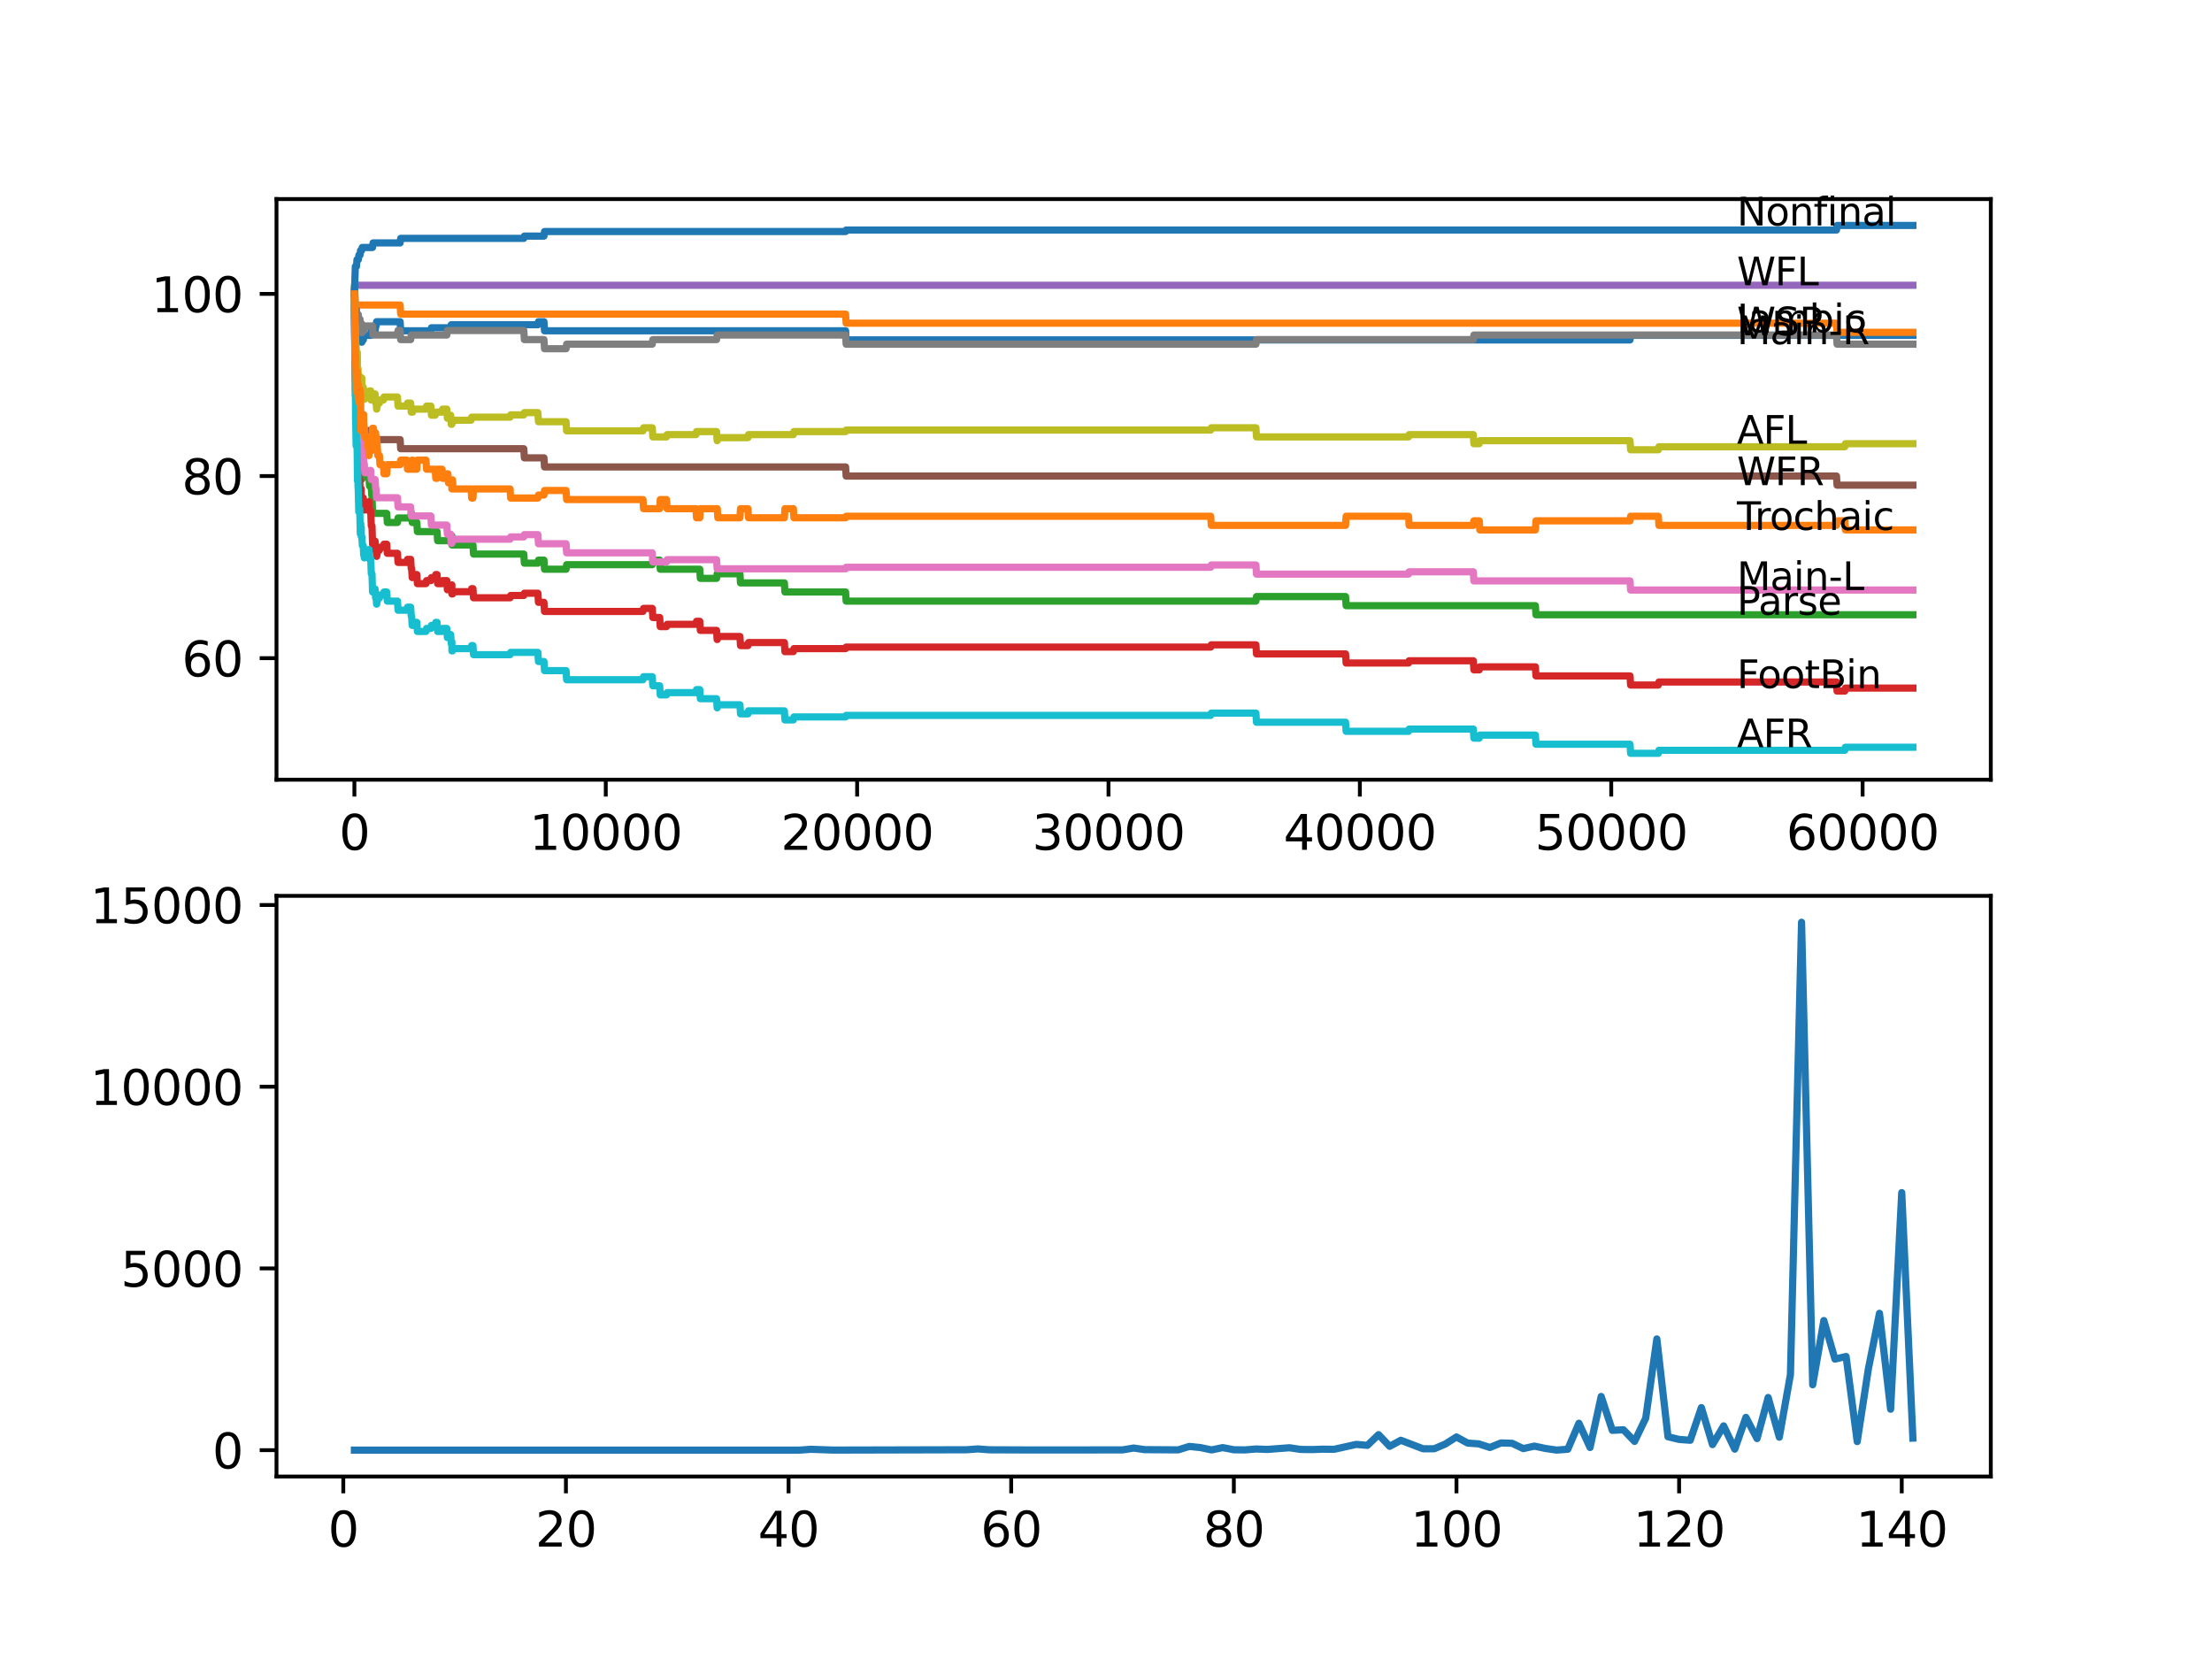 <?xml version="1.0" encoding="utf-8" standalone="no"?>
<!DOCTYPE svg PUBLIC "-//W3C//DTD SVG 1.1//EN"
  "http://www.w3.org/Graphics/SVG/1.1/DTD/svg11.dtd">
<svg xmlns:xlink="http://www.w3.org/1999/xlink" width="460.8pt" height="345.6pt" viewBox="0 0 460.8 345.6" xmlns="http://www.w3.org/2000/svg" version="1.1">
 <defs>
  <style type="text/css">*{stroke-linejoin: round; stroke-linecap: butt}</style>
 </defs>
 <g id="figure_1">
  <g id="patch_1">
   <path d="M 0 345.6 
L 460.8 345.6 
L 460.8 0 
L 0 0 
z
" style="fill: #ffffff"/>
  </g>
  <g id="axes_1">
   <g id="patch_2">
    <path d="M 57.6 162.432 
L 414.72 162.432 
L 414.72 41.472 
L 57.6 41.472 
z
" style="fill: #ffffff"/>
   </g>
   <g id="matplotlib.axis_1">
    <g id="xtick_1">
     <g id="line2d_1">
      <defs>
       <path id="m1bbb82b311" d="M 0 0 
L 0 3.5 
" style="stroke: #000000; stroke-width: 0.8"/>
      </defs>
      <g>
       <use xlink:href="#m1bbb82b311" x="73.827" y="162.432" style="stroke: #000000; stroke-width: 0.8"/>
      </g>
     </g>
     <g id="text_1">
      <!-- 0 -->
      <g transform="translate(70.646 177.03)scale(0.1 -0.1)">
       <defs>
        <path id="DejaVuSans-30" d="M 2034 4250 
Q 1547 4250 1301 3770 
Q 1056 3291 1056 2328 
Q 1056 1369 1301 889 
Q 1547 409 2034 409 
Q 2525 409 2770 889 
Q 3016 1369 3016 2328 
Q 3016 3291 2770 3770 
Q 2525 4250 2034 4250 
z
M 2034 4750 
Q 2819 4750 3233 4129 
Q 3647 3509 3647 2328 
Q 3647 1150 3233 529 
Q 2819 -91 2034 -91 
Q 1250 -91 836 529 
Q 422 1150 422 2328 
Q 422 3509 836 4129 
Q 1250 4750 2034 4750 
z
" transform="scale(0.016)"/>
       </defs>
       <use xlink:href="#DejaVuSans-30"/>
      </g>
     </g>
    </g>
    <g id="xtick_2">
     <g id="line2d_2">
      <g>
       <use xlink:href="#m1bbb82b311" x="126.192" y="162.432" style="stroke: #000000; stroke-width: 0.8"/>
      </g>
     </g>
     <g id="text_2">
      <!-- 10000 -->
      <g transform="translate(110.286 177.03)scale(0.1 -0.1)">
       <defs>
        <path id="DejaVuSans-31" d="M 794 531 
L 1825 531 
L 1825 4091 
L 703 3866 
L 703 4441 
L 1819 4666 
L 2450 4666 
L 2450 531 
L 3481 531 
L 3481 0 
L 794 0 
L 794 531 
z
" transform="scale(0.016)"/>
       </defs>
       <use xlink:href="#DejaVuSans-31"/>
       <use xlink:href="#DejaVuSans-30" x="63.623"/>
       <use xlink:href="#DejaVuSans-30" x="127.246"/>
       <use xlink:href="#DejaVuSans-30" x="190.869"/>
       <use xlink:href="#DejaVuSans-30" x="254.492"/>
      </g>
     </g>
    </g>
    <g id="xtick_3">
     <g id="line2d_3">
      <g>
       <use xlink:href="#m1bbb82b311" x="178.556" y="162.432" style="stroke: #000000; stroke-width: 0.8"/>
      </g>
     </g>
     <g id="text_3">
      <!-- 20000 -->
      <g transform="translate(162.65 177.03)scale(0.1 -0.1)">
       <defs>
        <path id="DejaVuSans-32" d="M 1228 531 
L 3431 531 
L 3431 0 
L 469 0 
L 469 531 
Q 828 903 1448 1529 
Q 2069 2156 2228 2338 
Q 2531 2678 2651 2914 
Q 2772 3150 2772 3378 
Q 2772 3750 2511 3984 
Q 2250 4219 1831 4219 
Q 1534 4219 1204 4116 
Q 875 4013 500 3803 
L 500 4441 
Q 881 4594 1212 4672 
Q 1544 4750 1819 4750 
Q 2544 4750 2975 4387 
Q 3406 4025 3406 3419 
Q 3406 3131 3298 2873 
Q 3191 2616 2906 2266 
Q 2828 2175 2409 1742 
Q 1991 1309 1228 531 
z
" transform="scale(0.016)"/>
       </defs>
       <use xlink:href="#DejaVuSans-32"/>
       <use xlink:href="#DejaVuSans-30" x="63.623"/>
       <use xlink:href="#DejaVuSans-30" x="127.246"/>
       <use xlink:href="#DejaVuSans-30" x="190.869"/>
       <use xlink:href="#DejaVuSans-30" x="254.492"/>
      </g>
     </g>
    </g>
    <g id="xtick_4">
     <g id="line2d_4">
      <g>
       <use xlink:href="#m1bbb82b311" x="230.921" y="162.432" style="stroke: #000000; stroke-width: 0.8"/>
      </g>
     </g>
     <g id="text_4">
      <!-- 30000 -->
      <g transform="translate(215.015 177.03)scale(0.1 -0.1)">
       <defs>
        <path id="DejaVuSans-33" d="M 2597 2516 
Q 3050 2419 3304 2112 
Q 3559 1806 3559 1356 
Q 3559 666 3084 287 
Q 2609 -91 1734 -91 
Q 1441 -91 1130 -33 
Q 819 25 488 141 
L 488 750 
Q 750 597 1062 519 
Q 1375 441 1716 441 
Q 2309 441 2620 675 
Q 2931 909 2931 1356 
Q 2931 1769 2642 2001 
Q 2353 2234 1838 2234 
L 1294 2234 
L 1294 2753 
L 1863 2753 
Q 2328 2753 2575 2939 
Q 2822 3125 2822 3475 
Q 2822 3834 2567 4026 
Q 2313 4219 1838 4219 
Q 1578 4219 1281 4162 
Q 984 4106 628 3988 
L 628 4550 
Q 988 4650 1302 4700 
Q 1616 4750 1894 4750 
Q 2613 4750 3031 4423 
Q 3450 4097 3450 3541 
Q 3450 3153 3228 2886 
Q 3006 2619 2597 2516 
z
" transform="scale(0.016)"/>
       </defs>
       <use xlink:href="#DejaVuSans-33"/>
       <use xlink:href="#DejaVuSans-30" x="63.623"/>
       <use xlink:href="#DejaVuSans-30" x="127.246"/>
       <use xlink:href="#DejaVuSans-30" x="190.869"/>
       <use xlink:href="#DejaVuSans-30" x="254.492"/>
      </g>
     </g>
    </g>
    <g id="xtick_5">
     <g id="line2d_5">
      <g>
       <use xlink:href="#m1bbb82b311" x="283.285" y="162.432" style="stroke: #000000; stroke-width: 0.8"/>
      </g>
     </g>
     <g id="text_5">
      <!-- 40000 -->
      <g transform="translate(267.379 177.03)scale(0.1 -0.1)">
       <defs>
        <path id="DejaVuSans-34" d="M 2419 4116 
L 825 1625 
L 2419 1625 
L 2419 4116 
z
M 2253 4666 
L 3047 4666 
L 3047 1625 
L 3713 1625 
L 3713 1100 
L 3047 1100 
L 3047 0 
L 2419 0 
L 2419 1100 
L 313 1100 
L 313 1709 
L 2253 4666 
z
" transform="scale(0.016)"/>
       </defs>
       <use xlink:href="#DejaVuSans-34"/>
       <use xlink:href="#DejaVuSans-30" x="63.623"/>
       <use xlink:href="#DejaVuSans-30" x="127.246"/>
       <use xlink:href="#DejaVuSans-30" x="190.869"/>
       <use xlink:href="#DejaVuSans-30" x="254.492"/>
      </g>
     </g>
    </g>
    <g id="xtick_6">
     <g id="line2d_6">
      <g>
       <use xlink:href="#m1bbb82b311" x="335.65" y="162.432" style="stroke: #000000; stroke-width: 0.8"/>
      </g>
     </g>
     <g id="text_6">
      <!-- 50000 -->
      <g transform="translate(319.744 177.03)scale(0.1 -0.1)">
       <defs>
        <path id="DejaVuSans-35" d="M 691 4666 
L 3169 4666 
L 3169 4134 
L 1269 4134 
L 1269 2991 
Q 1406 3038 1543 3061 
Q 1681 3084 1819 3084 
Q 2600 3084 3056 2656 
Q 3513 2228 3513 1497 
Q 3513 744 3044 326 
Q 2575 -91 1722 -91 
Q 1428 -91 1123 -41 
Q 819 9 494 109 
L 494 744 
Q 775 591 1075 516 
Q 1375 441 1709 441 
Q 2250 441 2565 725 
Q 2881 1009 2881 1497 
Q 2881 1984 2565 2268 
Q 2250 2553 1709 2553 
Q 1456 2553 1204 2497 
Q 953 2441 691 2322 
L 691 4666 
z
" transform="scale(0.016)"/>
       </defs>
       <use xlink:href="#DejaVuSans-35"/>
       <use xlink:href="#DejaVuSans-30" x="63.623"/>
       <use xlink:href="#DejaVuSans-30" x="127.246"/>
       <use xlink:href="#DejaVuSans-30" x="190.869"/>
       <use xlink:href="#DejaVuSans-30" x="254.492"/>
      </g>
     </g>
    </g>
    <g id="xtick_7">
     <g id="line2d_7">
      <g>
       <use xlink:href="#m1bbb82b311" x="388.014" y="162.432" style="stroke: #000000; stroke-width: 0.8"/>
      </g>
     </g>
     <g id="text_7">
      <!-- 60000 -->
      <g transform="translate(372.108 177.03)scale(0.1 -0.1)">
       <defs>
        <path id="DejaVuSans-36" d="M 2113 2584 
Q 1688 2584 1439 2293 
Q 1191 2003 1191 1497 
Q 1191 994 1439 701 
Q 1688 409 2113 409 
Q 2538 409 2786 701 
Q 3034 994 3034 1497 
Q 3034 2003 2786 2293 
Q 2538 2584 2113 2584 
z
M 3366 4563 
L 3366 3988 
Q 3128 4100 2886 4159 
Q 2644 4219 2406 4219 
Q 1781 4219 1451 3797 
Q 1122 3375 1075 2522 
Q 1259 2794 1537 2939 
Q 1816 3084 2150 3084 
Q 2853 3084 3261 2657 
Q 3669 2231 3669 1497 
Q 3669 778 3244 343 
Q 2819 -91 2113 -91 
Q 1303 -91 875 529 
Q 447 1150 447 2328 
Q 447 3434 972 4092 
Q 1497 4750 2381 4750 
Q 2619 4750 2861 4703 
Q 3103 4656 3366 4563 
z
" transform="scale(0.016)"/>
       </defs>
       <use xlink:href="#DejaVuSans-36"/>
       <use xlink:href="#DejaVuSans-30" x="63.623"/>
       <use xlink:href="#DejaVuSans-30" x="127.246"/>
       <use xlink:href="#DejaVuSans-30" x="190.869"/>
       <use xlink:href="#DejaVuSans-30" x="254.492"/>
      </g>
     </g>
    </g>
   </g>
   <g id="matplotlib.axis_2">
    <g id="ytick_1">
     <g id="line2d_8">
      <defs>
       <path id="m6141bd5383" d="M 0 0 
L -3.5 0 
" style="stroke: #000000; stroke-width: 0.8"/>
      </defs>
      <g>
       <use xlink:href="#m6141bd5383" x="57.6" y="137.11" style="stroke: #000000; stroke-width: 0.8"/>
      </g>
     </g>
     <g id="text_8">
      <!-- 60 -->
      <g transform="translate(37.875 140.909)scale(0.1 -0.1)">
       <use xlink:href="#DejaVuSans-36"/>
       <use xlink:href="#DejaVuSans-30" x="63.623"/>
      </g>
     </g>
    </g>
    <g id="ytick_2">
     <g id="line2d_9">
      <g>
       <use xlink:href="#m6141bd5383" x="57.6" y="99.17" style="stroke: #000000; stroke-width: 0.8"/>
      </g>
     </g>
     <g id="text_9">
      <!-- 80 -->
      <g transform="translate(37.875 102.969)scale(0.1 -0.1)">
       <defs>
        <path id="DejaVuSans-38" d="M 2034 2216 
Q 1584 2216 1326 1975 
Q 1069 1734 1069 1313 
Q 1069 891 1326 650 
Q 1584 409 2034 409 
Q 2484 409 2743 651 
Q 3003 894 3003 1313 
Q 3003 1734 2745 1975 
Q 2488 2216 2034 2216 
z
M 1403 2484 
Q 997 2584 770 2862 
Q 544 3141 544 3541 
Q 544 4100 942 4425 
Q 1341 4750 2034 4750 
Q 2731 4750 3128 4425 
Q 3525 4100 3525 3541 
Q 3525 3141 3298 2862 
Q 3072 2584 2669 2484 
Q 3125 2378 3379 2068 
Q 3634 1759 3634 1313 
Q 3634 634 3220 271 
Q 2806 -91 2034 -91 
Q 1263 -91 848 271 
Q 434 634 434 1313 
Q 434 1759 690 2068 
Q 947 2378 1403 2484 
z
M 1172 3481 
Q 1172 3119 1398 2916 
Q 1625 2713 2034 2713 
Q 2441 2713 2670 2916 
Q 2900 3119 2900 3481 
Q 2900 3844 2670 4047 
Q 2441 4250 2034 4250 
Q 1625 4250 1398 4047 
Q 1172 3844 1172 3481 
z
" transform="scale(0.016)"/>
       </defs>
       <use xlink:href="#DejaVuSans-38"/>
       <use xlink:href="#DejaVuSans-30" x="63.623"/>
      </g>
     </g>
    </g>
    <g id="ytick_3">
     <g id="line2d_10">
      <g>
       <use xlink:href="#m6141bd5383" x="57.6" y="61.229" style="stroke: #000000; stroke-width: 0.8"/>
      </g>
     </g>
     <g id="text_10">
      <!-- 100 -->
      <g transform="translate(31.512 65.029)scale(0.1 -0.1)">
       <use xlink:href="#DejaVuSans-31"/>
       <use xlink:href="#DejaVuSans-30" x="63.623"/>
       <use xlink:href="#DejaVuSans-30" x="127.246"/>
      </g>
     </g>
    </g>
   </g>
   <g id="line2d_11">
    <path d="M 73.833 61.229 
L 73.869 60.85 
L 73.885 64.17 
L 73.911 63.537 
L 73.917 63.537 
L 73.964 63.063 
L 73.969 64.96 
L 74.011 64.328 
L 74.042 66.225 
L 74.121 64.644 
L 74.163 64.644 
L 74.257 63.696 
L 74.262 65.593 
L 74.377 67.49 
L 74.445 67.49 
L 74.561 66.541 
L 74.65 66.541 
L 74.765 68.438 
L 74.99 68.438 
L 75.027 70.335 
L 75.1 69.387 
L 75.341 69.387 
L 75.377 71.284 
L 75.451 70.809 
L 75.681 70.809 
L 75.796 69.861 
L 77.231 69.861 
L 77.346 68.912 
L 78.142 68.912 
L 78.258 67.964 
L 78.331 67.964 
L 78.446 67.015 
L 83.353 67.015 
L 83.468 68.912 
L 89.757 68.912 
L 89.872 68.28 
L 93.883 68.28 
L 93.998 67.648 
L 112.054 67.648 
L 112.169 67.015 
L 113.316 67.015 
L 113.431 68.912 
L 176.153 68.912 
L 176.268 70.809 
L 339.567 70.809 
L 339.682 69.861 
L 398.487 69.861 
L 398.487 69.861 
" clip-path="url(#p306956c55e)" style="fill: none; stroke: #1f77b4; stroke-width: 1.5; stroke-linecap: square"/>
   </g>
   <g id="line2d_12">
    <path d="M 73.833 61.229 
L 73.848 60.85 
L 73.854 62.747 
L 73.937 61.64 
L 73.964 61.64 
L 74.079 63.537 
L 83.353 63.537 
L 83.468 65.434 
L 176.153 65.434 
L 176.268 67.331 
L 382.574 67.331 
L 382.689 69.228 
L 398.487 69.228 
L 398.487 69.228 
" clip-path="url(#p306956c55e)" style="fill: none; stroke: #ff7f0e; stroke-width: 1.5; stroke-linecap: square"/>
   </g>
   <g id="line2d_13">
    <path d="M 73.833 60.281 
L 73.854 59.427 
L 73.875 65.118 
L 73.88 64.644 
L 73.979 72.074 
L 74.006 71.442 
L 74.011 71.442 
L 74.042 73.339 
L 74.095 70.809 
L 74.115 70.809 
L 74.136 70.809 
L 74.278 82.191 
L 74.388 82.191 
L 74.503 84.088 
L 74.529 84.088 
L 74.644 86.934 
L 74.65 86.934 
L 74.702 88.831 
L 74.76 87.882 
L 74.938 87.882 
L 75.058 91.677 
L 75.063 91.677 
L 75.126 95.471 
L 75.178 94.143 
L 75.252 94.143 
L 75.377 99.834 
L 75.493 99.359 
L 76.865 99.359 
L 76.98 101.256 
L 77.325 101.256 
L 77.441 103.153 
L 77.493 103.153 
L 77.613 106.947 
L 80.567 106.947 
L 80.682 108.844 
L 82.803 108.844 
L 82.918 107.896 
L 85.552 107.896 
L 85.667 106.947 
L 85.751 106.947 
L 85.866 108.844 
L 86.835 108.844 
L 86.95 110.742 
L 91.05 110.742 
L 91.165 112.639 
L 93.883 112.639 
L 93.998 112.006 
L 94.124 112.006 
L 94.134 111.627 
L 94.14 113.524 
L 94.213 113.524 
L 98.528 113.524 
L 98.643 115.421 
L 109.116 115.421 
L 109.231 117.318 
L 112.054 117.318 
L 112.169 116.685 
L 113.316 116.685 
L 113.431 118.582 
L 117.924 118.582 
L 118.039 117.634 
L 135.879 117.634 
L 135.995 116.685 
L 137.424 116.685 
L 137.539 118.582 
L 145.776 118.582 
L 145.891 120.48 
L 149.274 120.48 
L 149.389 119.531 
L 154.144 119.531 
L 154.259 121.428 
L 163.402 121.428 
L 163.517 123.325 
L 176.153 123.325 
L 176.268 125.222 
L 261.633 125.222 
L 261.748 124.274 
L 280.306 124.274 
L 280.421 126.171 
L 319.852 126.171 
L 319.967 128.068 
L 398.487 128.068 
L 398.487 128.068 
" clip-path="url(#p306956c55e)" style="fill: none; stroke: #2ca02c; stroke-width: 1.5; stroke-linecap: square"/>
   </g>
   <g id="line2d_14">
    <path d="M 73.833 63.126 
L 73.974 76.753 
L 73.979 76.279 
L 74.021 76.279 
L 74.042 75.647 
L 74.074 81.338 
L 74.089 80.864 
L 74.189 86.713 
L 74.21 85.606 
L 74.225 85.606 
L 74.257 84.499 
L 74.262 86.396 
L 74.325 86.396 
L 74.388 86.396 
L 74.472 93.985 
L 74.513 92.878 
L 74.524 92.878 
L 74.529 92.246 
L 74.592 95.407 
L 74.613 95.407 
L 74.618 95.407 
L 74.739 100.466 
L 74.76 100.466 
L 74.875 99.834 
L 74.938 99.834 
L 75.058 105.05 
L 75.063 105.05 
L 75.189 102.932 
L 75.194 102.932 
L 75.257 101.826 
L 75.262 103.723 
L 75.294 103.723 
L 75.681 103.723 
L 75.755 105.62 
L 75.791 104.987 
L 75.796 104.987 
L 75.88 104.355 
L 75.885 106.252 
L 75.896 106.252 
L 75.922 106.252 
L 76.037 105.62 
L 76.461 105.62 
L 76.577 104.987 
L 76.833 104.987 
L 76.865 104.513 
L 76.87 106.41 
L 76.927 106.41 
L 77.231 106.41 
L 77.346 109.572 
L 77.493 109.572 
L 77.613 113.366 
L 77.797 113.366 
L 77.912 112.733 
L 78.142 112.733 
L 78.247 114.63 
L 78.252 113.998 
L 78.331 113.998 
L 78.446 115.895 
L 78.472 115.895 
L 78.587 115.263 
L 78.593 115.263 
L 78.708 114.63 
L 79.043 114.63 
L 79.158 113.998 
L 79.876 113.998 
L 79.991 113.366 
L 80.567 113.366 
L 80.682 115.263 
L 82.803 115.263 
L 82.918 117.16 
L 84.777 117.16 
L 84.892 116.527 
L 85.552 116.527 
L 85.667 118.424 
L 85.751 118.424 
L 85.866 120.321 
L 85.95 120.321 
L 86.065 119.689 
L 86.835 119.689 
L 86.95 121.586 
L 88.736 121.586 
L 88.851 120.954 
L 89.757 120.954 
L 89.872 120.321 
L 90.663 120.321 
L 90.778 119.689 
L 91.05 119.689 
L 91.165 121.586 
L 92.087 121.586 
L 92.202 120.954 
L 93.077 120.954 
L 93.192 122.851 
L 93.302 122.851 
L 93.417 122.218 
L 94.124 122.218 
L 94.134 121.839 
L 94.14 123.736 
L 94.213 123.736 
L 94.265 123.736 
L 94.381 123.262 
L 98.14 123.262 
L 98.256 122.629 
L 98.528 122.629 
L 98.643 124.526 
L 106.262 124.526 
L 106.377 124.052 
L 109.116 124.052 
L 109.231 123.578 
L 112.054 123.578 
L 112.169 125.475 
L 113.316 125.475 
L 113.431 127.372 
L 133.947 127.372 
L 134.062 126.74 
L 135.879 126.74 
L 135.995 128.637 
L 137.424 128.637 
L 137.539 130.534 
L 138.848 130.534 
L 138.964 130.059 
L 144.98 130.059 
L 145.096 129.427 
L 145.776 129.427 
L 145.891 131.324 
L 149.274 131.324 
L 149.389 133.221 
L 149.421 133.221 
L 149.536 132.589 
L 154.144 132.589 
L 154.259 134.486 
L 155.815 134.486 
L 155.93 133.853 
L 163.402 133.853 
L 163.517 135.75 
L 165.272 135.75 
L 165.387 135.118 
L 176.153 135.118 
L 176.268 134.802 
L 252.212 134.802 
L 252.328 134.328 
L 261.633 134.328 
L 261.748 136.225 
L 280.306 136.225 
L 280.421 138.122 
L 293.428 138.122 
L 293.544 137.647 
L 306.923 137.647 
L 307.038 139.545 
L 308.159 139.545 
L 308.274 138.912 
L 319.852 138.912 
L 319.967 140.809 
L 339.567 140.809 
L 339.682 142.706 
L 345.468 142.706 
L 345.583 142.074 
L 382.574 142.074 
L 382.689 143.971 
L 384.307 143.971 
L 384.422 143.339 
L 398.487 143.339 
L 398.487 143.339 
" clip-path="url(#p306956c55e)" style="fill: none; stroke: #d62728; stroke-width: 1.5; stroke-linecap: square"/>
   </g>
   <g id="line2d_15">
    <path d="M 73.833 60.281 
L 73.953 59.427 
L 398.487 59.427 
L 398.487 59.427 
" clip-path="url(#p306956c55e)" style="fill: none; stroke: #9467bd; stroke-width: 1.5; stroke-linecap: square"/>
   </g>
   <g id="line2d_16">
    <path d="M 73.833 61.229 
L 73.99 78.303 
L 74.011 78.303 
L 74.126 80.2 
L 74.257 80.2 
L 74.377 83.994 
L 74.65 83.994 
L 74.765 85.891 
L 74.99 85.891 
L 75.105 87.788 
L 75.341 87.788 
L 75.456 89.685 
L 77.598 89.685 
L 77.713 91.582 
L 83.353 91.582 
L 83.468 93.479 
L 109.116 93.479 
L 109.231 95.376 
L 113.316 95.376 
L 113.431 97.273 
L 176.153 97.273 
L 176.268 99.17 
L 382.574 99.17 
L 382.689 101.067 
L 398.487 101.067 
L 398.487 101.067 
" clip-path="url(#p306956c55e)" style="fill: none; stroke: #8c564b; stroke-width: 1.5; stroke-linecap: square"/>
   </g>
   <g id="line2d_17">
    <path d="M 73.833 61.229 
L 73.838 61.229 
L 73.854 60.281 
L 73.885 69.292 
L 73.89 69.292 
L 74.011 74.983 
L 74.026 74.35 
L 74.074 79.093 
L 74.089 78.619 
L 74.189 83.836 
L 74.21 83.361 
L 74.225 83.361 
L 74.346 82.413 
L 74.445 82.413 
L 74.493 88.104 
L 74.566 87.63 
L 74.587 87.63 
L 74.707 91.424 
L 75.021 91.424 
L 75.027 90.949 
L 75.032 92.846 
L 75.121 92.372 
L 75.126 92.372 
L 75.152 91.993 
L 75.158 93.89 
L 75.22 93.415 
L 75.341 93.415 
L 75.377 92.783 
L 75.383 94.68 
L 75.44 94.68 
L 75.681 94.68 
L 75.796 96.577 
L 75.88 96.577 
L 75.995 98.474 
L 76.833 98.474 
L 76.948 98 
L 77.231 98 
L 77.346 99.897 
L 78.142 99.897 
L 78.258 101.794 
L 78.331 101.794 
L 78.446 103.691 
L 82.803 103.691 
L 82.918 105.588 
L 85.552 105.588 
L 85.667 107.485 
L 89.757 107.485 
L 89.872 109.382 
L 93.077 109.382 
L 93.192 111.279 
L 93.883 111.279 
L 93.998 113.176 
L 94.124 113.176 
L 94.239 112.797 
L 94.265 112.797 
L 94.381 112.322 
L 106.262 112.322 
L 106.377 111.848 
L 109.116 111.848 
L 109.231 111.374 
L 112.054 111.374 
L 112.169 113.271 
L 117.924 113.271 
L 118.039 115.168 
L 135.879 115.168 
L 135.995 117.065 
L 138.848 117.065 
L 138.964 116.591 
L 149.274 116.591 
L 149.389 118.488 
L 176.153 118.488 
L 176.268 118.171 
L 252.212 118.171 
L 252.328 117.697 
L 261.633 117.697 
L 261.748 119.594 
L 293.428 119.594 
L 293.544 119.12 
L 306.923 119.12 
L 307.038 121.017 
L 339.567 121.017 
L 339.682 122.914 
L 398.487 122.914 
L 398.487 122.914 
" clip-path="url(#p306956c55e)" style="fill: none; stroke: #e377c2; stroke-width: 1.5; stroke-linecap: square"/>
   </g>
   <g id="line2d_18">
    <path d="M 73.833 61.229 
L 73.864 66.288 
L 73.953 65.845 
L 73.964 65.845 
L 74.026 69.007 
L 74.074 65.529 
L 74.089 65.529 
L 74.205 64.581 
L 74.257 64.581 
L 74.377 68.375 
L 74.456 68.375 
L 74.576 66.478 
L 74.587 66.478 
L 74.65 65.529 
L 74.655 67.426 
L 74.692 67.426 
L 74.702 67.426 
L 74.817 66.478 
L 74.99 66.478 
L 75.105 68.375 
L 75.152 68.375 
L 75.268 67.426 
L 75.341 67.426 
L 75.377 69.323 
L 75.451 68.849 
L 75.88 68.849 
L 75.995 67.901 
L 77.598 67.901 
L 77.713 69.798 
L 82.803 69.798 
L 82.918 68.849 
L 83.353 68.849 
L 83.468 70.746 
L 85.552 70.746 
L 85.667 69.798 
L 93.077 69.798 
L 93.192 68.849 
L 109.116 68.849 
L 109.231 70.746 
L 113.316 70.746 
L 113.431 72.643 
L 117.924 72.643 
L 118.039 71.695 
L 135.879 71.695 
L 135.995 70.746 
L 149.274 70.746 
L 149.389 69.798 
L 176.153 69.798 
L 176.268 71.695 
L 261.633 71.695 
L 261.748 70.746 
L 306.923 70.746 
L 307.038 69.798 
L 382.574 69.798 
L 382.689 71.695 
L 398.487 71.695 
L 398.487 71.695 
" clip-path="url(#p306956c55e)" style="fill: none; stroke: #7f7f7f; stroke-width: 1.5; stroke-linecap: square"/>
   </g>
   <g id="line2d_19">
    <path d="M 73.833 61.229 
L 73.953 68.375 
L 73.958 67.742 
L 73.964 67.742 
L 74.084 72.643 
L 74.089 72.169 
L 74.1 75.963 
L 74.163 74.224 
L 74.189 76.121 
L 74.267 73.434 
L 74.445 73.434 
L 74.472 79.125 
L 74.566 77.386 
L 74.587 76.753 
L 74.592 78.65 
L 74.665 78.65 
L 74.676 78.65 
L 74.702 78.018 
L 74.707 79.915 
L 74.781 79.283 
L 75.021 79.283 
L 75.032 80.705 
L 75.137 78.587 
L 75.152 78.587 
L 75.194 80.484 
L 75.262 79.378 
L 75.341 79.378 
L 75.377 78.745 
L 75.383 80.642 
L 75.44 80.642 
L 75.681 80.642 
L 75.755 82.539 
L 75.791 81.907 
L 75.796 81.907 
L 75.88 81.275 
L 75.885 83.172 
L 75.896 83.172 
L 75.922 83.172 
L 76.037 82.539 
L 76.461 82.539 
L 76.577 81.907 
L 76.833 81.907 
L 76.948 81.433 
L 77.231 81.433 
L 77.289 83.33 
L 77.341 82.697 
L 77.797 82.697 
L 77.912 82.065 
L 78.142 82.065 
L 78.247 83.962 
L 78.252 83.33 
L 78.331 83.33 
L 78.446 85.227 
L 78.472 85.227 
L 78.587 84.594 
L 78.593 84.594 
L 78.708 83.962 
L 79.043 83.962 
L 79.158 83.33 
L 79.876 83.33 
L 79.991 82.697 
L 82.803 82.697 
L 82.918 84.594 
L 84.777 84.594 
L 84.892 83.962 
L 85.552 83.962 
L 85.667 85.859 
L 85.95 85.859 
L 86.065 85.227 
L 88.736 85.227 
L 88.851 84.594 
L 89.757 84.594 
L 89.872 86.491 
L 90.663 86.491 
L 90.778 85.859 
L 92.087 85.859 
L 92.202 85.227 
L 93.077 85.227 
L 93.192 87.124 
L 93.302 87.124 
L 93.417 86.491 
L 93.883 86.491 
L 93.998 88.388 
L 94.124 88.388 
L 94.239 88.009 
L 94.265 88.009 
L 94.381 87.535 
L 98.14 87.535 
L 98.256 86.902 
L 106.262 86.902 
L 106.377 86.428 
L 109.116 86.428 
L 109.231 85.954 
L 112.054 85.954 
L 112.169 87.851 
L 117.924 87.851 
L 118.039 89.748 
L 133.947 89.748 
L 134.062 89.116 
L 135.879 89.116 
L 135.995 91.013 
L 138.848 91.013 
L 138.964 90.538 
L 144.98 90.538 
L 145.096 89.906 
L 149.274 89.906 
L 149.389 91.803 
L 149.421 91.803 
L 149.536 91.171 
L 155.815 91.171 
L 155.93 90.538 
L 165.272 90.538 
L 165.387 89.906 
L 176.153 89.906 
L 176.268 89.59 
L 252.212 89.59 
L 252.328 89.116 
L 261.633 89.116 
L 261.748 91.013 
L 293.428 91.013 
L 293.544 90.538 
L 306.923 90.538 
L 307.038 92.435 
L 308.159 92.435 
L 308.274 91.803 
L 339.567 91.803 
L 339.682 93.7 
L 345.468 93.7 
L 345.583 93.068 
L 384.307 93.068 
L 384.422 92.435 
L 398.487 92.435 
L 398.487 92.435 
" clip-path="url(#p306956c55e)" style="fill: none; stroke: #bcbd22; stroke-width: 1.5; stroke-linecap: square"/>
   </g>
   <g id="line2d_20">
    <path d="M 73.833 63.126 
L 73.995 82.444 
L 74.021 82.444 
L 74.042 81.812 
L 74.074 87.503 
L 74.089 87.029 
L 74.189 92.878 
L 74.21 91.771 
L 74.225 91.771 
L 74.257 90.665 
L 74.262 92.562 
L 74.325 92.562 
L 74.388 92.562 
L 74.472 100.15 
L 74.513 99.043 
L 74.524 99.043 
L 74.529 98.411 
L 74.592 101.573 
L 74.613 101.573 
L 74.618 101.573 
L 74.739 106.631 
L 74.76 106.631 
L 74.875 105.999 
L 74.938 105.999 
L 75.058 111.216 
L 75.063 111.216 
L 75.152 109.097 
L 75.173 110.994 
L 75.194 110.994 
L 75.257 109.888 
L 75.262 111.785 
L 75.294 111.785 
L 75.377 111.785 
L 75.493 113.682 
L 75.681 113.682 
L 75.755 115.579 
L 75.791 114.947 
L 75.796 114.947 
L 75.88 114.314 
L 75.885 116.211 
L 75.896 116.211 
L 75.922 116.211 
L 76.037 115.579 
L 76.461 115.579 
L 76.577 114.947 
L 76.833 114.947 
L 76.865 114.472 
L 76.87 116.369 
L 76.927 116.369 
L 77.231 116.369 
L 77.346 119.531 
L 77.493 119.531 
L 77.613 123.325 
L 77.797 123.325 
L 77.912 122.693 
L 78.142 122.693 
L 78.247 124.59 
L 78.252 123.957 
L 78.331 123.957 
L 78.446 125.854 
L 78.472 125.854 
L 78.587 125.222 
L 78.593 125.222 
L 78.708 124.59 
L 79.043 124.59 
L 79.158 123.957 
L 79.876 123.957 
L 79.991 123.325 
L 80.567 123.325 
L 80.682 125.222 
L 82.803 125.222 
L 82.918 127.119 
L 84.777 127.119 
L 84.892 126.487 
L 85.552 126.487 
L 85.667 128.384 
L 85.751 128.384 
L 85.866 130.281 
L 85.95 130.281 
L 86.065 129.648 
L 86.835 129.648 
L 86.95 131.545 
L 88.736 131.545 
L 88.851 130.913 
L 89.757 130.913 
L 89.872 130.281 
L 90.663 130.281 
L 90.778 129.648 
L 91.05 129.648 
L 91.165 131.545 
L 92.087 131.545 
L 92.202 130.913 
L 93.077 130.913 
L 93.192 132.81 
L 93.302 132.81 
L 93.417 132.178 
L 93.883 132.178 
L 93.998 134.075 
L 94.124 134.075 
L 94.134 133.695 
L 94.14 135.592 
L 94.213 135.592 
L 94.265 135.592 
L 94.381 135.118 
L 98.14 135.118 
L 98.256 134.486 
L 98.528 134.486 
L 98.643 136.383 
L 106.262 136.383 
L 106.377 135.909 
L 112.054 135.909 
L 112.169 137.806 
L 113.316 137.806 
L 113.431 139.703 
L 117.924 139.703 
L 118.039 141.6 
L 133.947 141.6 
L 134.062 140.967 
L 135.879 140.967 
L 135.995 142.864 
L 137.424 142.864 
L 137.539 144.761 
L 138.848 144.761 
L 138.964 144.287 
L 144.98 144.287 
L 145.096 143.655 
L 145.776 143.655 
L 145.891 145.552 
L 149.274 145.552 
L 149.389 147.449 
L 149.421 147.449 
L 149.536 146.816 
L 154.144 146.816 
L 154.259 148.713 
L 155.815 148.713 
L 155.93 148.081 
L 163.402 148.081 
L 163.517 149.978 
L 165.272 149.978 
L 165.387 149.346 
L 176.153 149.346 
L 176.268 149.03 
L 252.212 149.03 
L 252.328 148.555 
L 261.633 148.555 
L 261.748 150.452 
L 280.306 150.452 
L 280.421 152.349 
L 293.428 152.349 
L 293.544 151.875 
L 306.923 151.875 
L 307.038 153.772 
L 308.159 153.772 
L 308.274 153.14 
L 319.852 153.14 
L 319.967 155.037 
L 339.567 155.037 
L 339.682 156.934 
L 345.468 156.934 
L 345.583 156.301 
L 384.307 156.301 
L 384.422 155.669 
L 398.487 155.669 
L 398.487 155.669 
" clip-path="url(#p306956c55e)" style="fill: none; stroke: #17becf; stroke-width: 1.5; stroke-linecap: square"/>
   </g>
   <g id="line2d_21">
    <path d="M 73.833 61.229 
L 74.021 55.507 
L 74.257 55.507 
L 74.372 54.084 
L 74.65 54.084 
L 74.765 53.135 
L 74.99 53.135 
L 75.105 52.187 
L 75.341 52.187 
L 75.456 51.555 
L 77.598 51.555 
L 77.713 50.606 
L 83.353 50.606 
L 83.468 49.658 
L 109.116 49.658 
L 109.231 49.183 
L 113.316 49.183 
L 113.431 48.235 
L 176.153 48.235 
L 176.268 47.919 
L 382.574 47.919 
L 382.689 46.97 
L 398.487 46.97 
L 398.487 46.97 
" clip-path="url(#p306956c55e)" style="fill: none; stroke: #1f77b4; stroke-width: 1.5; stroke-linecap: square"/>
   </g>
   <g id="line2d_22">
    <path d="M 73.833 61.229 
L 73.964 71.189 
L 73.974 70.24 
L 74.026 74.034 
L 74.058 74.034 
L 74.084 74.034 
L 74.21 79.725 
L 74.225 79.725 
L 74.257 81.622 
L 74.335 80.2 
L 74.388 80.2 
L 74.472 77.354 
L 74.493 79.251 
L 74.613 83.045 
L 74.618 83.045 
L 74.676 80.2 
L 74.728 82.097 
L 74.76 82.097 
L 74.875 83.994 
L 74.938 83.994 
L 75.021 81.148 
L 75.053 82.097 
L 75.089 82.097 
L 75.22 89.685 
L 75.257 89.685 
L 75.372 87.788 
L 75.377 87.788 
L 75.493 87.313 
L 75.681 87.313 
L 75.755 86.365 
L 75.76 88.262 
L 75.786 88.262 
L 75.796 88.262 
L 75.88 90.159 
L 75.906 89.21 
L 75.922 89.21 
L 76.037 91.107 
L 76.461 91.107 
L 76.577 93.004 
L 76.833 93.004 
L 76.865 94.901 
L 76.943 93.004 
L 77.231 93.004 
L 77.294 93.953 
L 77.346 92.056 
L 77.493 92.056 
L 77.608 89.21 
L 77.797 89.21 
L 77.912 91.107 
L 78.142 91.107 
L 78.247 90.159 
L 78.331 92.056 
L 78.357 91.107 
L 78.472 91.107 
L 78.587 93.004 
L 78.593 93.004 
L 78.708 94.901 
L 79.043 94.901 
L 79.158 96.798 
L 79.876 96.798 
L 79.991 98.695 
L 80.567 98.695 
L 80.682 96.798 
L 83.353 96.798 
L 83.468 95.85 
L 84.777 95.85 
L 84.892 97.747 
L 85.751 97.747 
L 85.866 95.85 
L 85.95 95.85 
L 86.065 97.747 
L 86.835 97.747 
L 86.95 95.85 
L 88.736 95.85 
L 88.851 97.747 
L 90.663 97.747 
L 90.778 99.644 
L 91.05 99.644 
L 91.165 97.747 
L 92.087 97.747 
L 92.202 99.644 
L 93.077 99.644 
L 93.192 98.695 
L 93.302 98.695 
L 93.417 100.592 
L 93.883 100.592 
L 93.998 99.96 
L 94.124 99.96 
L 94.134 101.857 
L 94.234 99.96 
L 94.265 99.96 
L 94.381 101.857 
L 98.14 101.857 
L 98.256 103.754 
L 98.528 103.754 
L 98.643 101.857 
L 106.262 101.857 
L 106.377 103.754 
L 112.054 103.754 
L 112.169 103.122 
L 113.316 103.122 
L 113.431 102.173 
L 117.924 102.173 
L 118.039 104.07 
L 133.947 104.07 
L 134.062 105.967 
L 137.424 105.967 
L 137.539 104.07 
L 138.848 104.07 
L 138.964 105.967 
L 144.98 105.967 
L 145.096 107.864 
L 145.776 107.864 
L 145.891 105.967 
L 149.421 105.967 
L 149.536 107.864 
L 154.144 107.864 
L 154.259 105.967 
L 155.815 105.967 
L 155.93 107.864 
L 163.402 107.864 
L 163.517 105.967 
L 165.272 105.967 
L 165.387 107.864 
L 176.153 107.864 
L 176.268 107.548 
L 252.212 107.548 
L 252.328 109.445 
L 280.306 109.445 
L 280.421 107.548 
L 293.428 107.548 
L 293.544 109.445 
L 306.923 109.445 
L 307.038 108.497 
L 308.159 108.497 
L 308.274 110.394 
L 319.852 110.394 
L 319.967 108.497 
L 339.567 108.497 
L 339.682 107.548 
L 345.468 107.548 
L 345.583 109.445 
L 382.574 109.445 
L 382.689 108.497 
L 384.307 108.497 
L 384.422 110.394 
L 398.487 110.394 
L 398.487 110.394 
" clip-path="url(#p306956c55e)" style="fill: none; stroke: #ff7f0e; stroke-width: 1.5; stroke-linecap: square"/>
   </g>
   <g id="patch_3">
    <path d="M 57.6 162.432 
L 57.6 41.472 
" style="fill: none; stroke: #000000; stroke-width: 0.8; stroke-linejoin: miter; stroke-linecap: square"/>
   </g>
   <g id="patch_4">
    <path d="M 414.72 162.432 
L 414.72 41.472 
" style="fill: none; stroke: #000000; stroke-width: 0.8; stroke-linejoin: miter; stroke-linecap: square"/>
   </g>
   <g id="patch_5">
    <path d="M 57.6 162.432 
L 414.72 162.432 
" style="fill: none; stroke: #000000; stroke-width: 0.8; stroke-linejoin: miter; stroke-linecap: square"/>
   </g>
   <g id="patch_6">
    <path d="M 57.6 41.472 
L 414.72 41.472 
" style="fill: none; stroke: #000000; stroke-width: 0.8; stroke-linejoin: miter; stroke-linecap: square"/>
   </g>
   <g id="text_11">
    <!-- WSP -->
    <g transform="translate(361.832 69.861)scale(0.08 -0.08)">
     <defs>
      <path id="DejaVuSans-57" d="M 213 4666 
L 850 4666 
L 1831 722 
L 2809 4666 
L 3519 4666 
L 4500 722 
L 5478 4666 
L 6119 4666 
L 4947 0 
L 4153 0 
L 3169 4050 
L 2175 0 
L 1381 0 
L 213 4666 
z
" transform="scale(0.016)"/>
      <path id="DejaVuSans-53" d="M 3425 4513 
L 3425 3897 
Q 3066 4069 2747 4153 
Q 2428 4238 2131 4238 
Q 1616 4238 1336 4038 
Q 1056 3838 1056 3469 
Q 1056 3159 1242 3001 
Q 1428 2844 1947 2747 
L 2328 2669 
Q 3034 2534 3370 2195 
Q 3706 1856 3706 1288 
Q 3706 609 3251 259 
Q 2797 -91 1919 -91 
Q 1588 -91 1214 -16 
Q 841 59 441 206 
L 441 856 
Q 825 641 1194 531 
Q 1563 422 1919 422 
Q 2459 422 2753 634 
Q 3047 847 3047 1241 
Q 3047 1584 2836 1778 
Q 2625 1972 2144 2069 
L 1759 2144 
Q 1053 2284 737 2584 
Q 422 2884 422 3419 
Q 422 4038 858 4394 
Q 1294 4750 2059 4750 
Q 2388 4750 2728 4690 
Q 3069 4631 3425 4513 
z
" transform="scale(0.016)"/>
      <path id="DejaVuSans-50" d="M 1259 4147 
L 1259 2394 
L 2053 2394 
Q 2494 2394 2734 2622 
Q 2975 2850 2975 3272 
Q 2975 3691 2734 3919 
Q 2494 4147 2053 4147 
L 1259 4147 
z
M 628 4666 
L 2053 4666 
Q 2838 4666 3239 4311 
Q 3641 3956 3641 3272 
Q 3641 2581 3239 2228 
Q 2838 1875 2053 1875 
L 1259 1875 
L 1259 0 
L 628 0 
L 628 4666 
z
" transform="scale(0.016)"/>
     </defs>
     <use xlink:href="#DejaVuSans-57"/>
     <use xlink:href="#DejaVuSans-53" x="98.877"/>
     <use xlink:href="#DejaVuSans-50" x="162.354"/>
    </g>
   </g>
   <g id="text_12">
    <!-- Iambic -->
    <g transform="translate(361.832 69.228)scale(0.08 -0.08)">
     <defs>
      <path id="DejaVuSans-49" d="M 628 4666 
L 1259 4666 
L 1259 0 
L 628 0 
L 628 4666 
z
" transform="scale(0.016)"/>
      <path id="DejaVuSans-61" d="M 2194 1759 
Q 1497 1759 1228 1600 
Q 959 1441 959 1056 
Q 959 750 1161 570 
Q 1363 391 1709 391 
Q 2188 391 2477 730 
Q 2766 1069 2766 1631 
L 2766 1759 
L 2194 1759 
z
M 3341 1997 
L 3341 0 
L 2766 0 
L 2766 531 
Q 2569 213 2275 61 
Q 1981 -91 1556 -91 
Q 1019 -91 701 211 
Q 384 513 384 1019 
Q 384 1609 779 1909 
Q 1175 2209 1959 2209 
L 2766 2209 
L 2766 2266 
Q 2766 2663 2505 2880 
Q 2244 3097 1772 3097 
Q 1472 3097 1187 3025 
Q 903 2953 641 2809 
L 641 3341 
Q 956 3463 1253 3523 
Q 1550 3584 1831 3584 
Q 2591 3584 2966 3190 
Q 3341 2797 3341 1997 
z
" transform="scale(0.016)"/>
      <path id="DejaVuSans-6d" d="M 3328 2828 
Q 3544 3216 3844 3400 
Q 4144 3584 4550 3584 
Q 5097 3584 5394 3201 
Q 5691 2819 5691 2113 
L 5691 0 
L 5113 0 
L 5113 2094 
Q 5113 2597 4934 2840 
Q 4756 3084 4391 3084 
Q 3944 3084 3684 2787 
Q 3425 2491 3425 1978 
L 3425 0 
L 2847 0 
L 2847 2094 
Q 2847 2600 2669 2842 
Q 2491 3084 2119 3084 
Q 1678 3084 1418 2786 
Q 1159 2488 1159 1978 
L 1159 0 
L 581 0 
L 581 3500 
L 1159 3500 
L 1159 2956 
Q 1356 3278 1631 3431 
Q 1906 3584 2284 3584 
Q 2666 3584 2933 3390 
Q 3200 3197 3328 2828 
z
" transform="scale(0.016)"/>
      <path id="DejaVuSans-62" d="M 3116 1747 
Q 3116 2381 2855 2742 
Q 2594 3103 2138 3103 
Q 1681 3103 1420 2742 
Q 1159 2381 1159 1747 
Q 1159 1113 1420 752 
Q 1681 391 2138 391 
Q 2594 391 2855 752 
Q 3116 1113 3116 1747 
z
M 1159 2969 
Q 1341 3281 1617 3432 
Q 1894 3584 2278 3584 
Q 2916 3584 3314 3078 
Q 3713 2572 3713 1747 
Q 3713 922 3314 415 
Q 2916 -91 2278 -91 
Q 1894 -91 1617 61 
Q 1341 213 1159 525 
L 1159 0 
L 581 0 
L 581 4863 
L 1159 4863 
L 1159 2969 
z
" transform="scale(0.016)"/>
      <path id="DejaVuSans-69" d="M 603 3500 
L 1178 3500 
L 1178 0 
L 603 0 
L 603 3500 
z
M 603 4863 
L 1178 4863 
L 1178 4134 
L 603 4134 
L 603 4863 
z
" transform="scale(0.016)"/>
      <path id="DejaVuSans-63" d="M 3122 3366 
L 3122 2828 
Q 2878 2963 2633 3030 
Q 2388 3097 2138 3097 
Q 1578 3097 1268 2742 
Q 959 2388 959 1747 
Q 959 1106 1268 751 
Q 1578 397 2138 397 
Q 2388 397 2633 464 
Q 2878 531 3122 666 
L 3122 134 
Q 2881 22 2623 -34 
Q 2366 -91 2075 -91 
Q 1284 -91 818 406 
Q 353 903 353 1747 
Q 353 2603 823 3093 
Q 1294 3584 2113 3584 
Q 2378 3584 2631 3529 
Q 2884 3475 3122 3366 
z
" transform="scale(0.016)"/>
     </defs>
     <use xlink:href="#DejaVuSans-49"/>
     <use xlink:href="#DejaVuSans-61" x="29.492"/>
     <use xlink:href="#DejaVuSans-6d" x="90.771"/>
     <use xlink:href="#DejaVuSans-62" x="188.184"/>
     <use xlink:href="#DejaVuSans-69" x="251.66"/>
     <use xlink:href="#DejaVuSans-63" x="279.443"/>
    </g>
   </g>
   <g id="text_13">
    <!-- Parse -->
    <g transform="translate(361.832 128.068)scale(0.08 -0.08)">
     <defs>
      <path id="DejaVuSans-72" d="M 2631 2963 
Q 2534 3019 2420 3045 
Q 2306 3072 2169 3072 
Q 1681 3072 1420 2755 
Q 1159 2438 1159 1844 
L 1159 0 
L 581 0 
L 581 3500 
L 1159 3500 
L 1159 2956 
Q 1341 3275 1631 3429 
Q 1922 3584 2338 3584 
Q 2397 3584 2469 3576 
Q 2541 3569 2628 3553 
L 2631 2963 
z
" transform="scale(0.016)"/>
      <path id="DejaVuSans-73" d="M 2834 3397 
L 2834 2853 
Q 2591 2978 2328 3040 
Q 2066 3103 1784 3103 
Q 1356 3103 1142 2972 
Q 928 2841 928 2578 
Q 928 2378 1081 2264 
Q 1234 2150 1697 2047 
L 1894 2003 
Q 2506 1872 2764 1633 
Q 3022 1394 3022 966 
Q 3022 478 2636 193 
Q 2250 -91 1575 -91 
Q 1294 -91 989 -36 
Q 684 19 347 128 
L 347 722 
Q 666 556 975 473 
Q 1284 391 1588 391 
Q 1994 391 2212 530 
Q 2431 669 2431 922 
Q 2431 1156 2273 1281 
Q 2116 1406 1581 1522 
L 1381 1569 
Q 847 1681 609 1914 
Q 372 2147 372 2553 
Q 372 3047 722 3315 
Q 1072 3584 1716 3584 
Q 2034 3584 2315 3537 
Q 2597 3491 2834 3397 
z
" transform="scale(0.016)"/>
      <path id="DejaVuSans-65" d="M 3597 1894 
L 3597 1613 
L 953 1613 
Q 991 1019 1311 708 
Q 1631 397 2203 397 
Q 2534 397 2845 478 
Q 3156 559 3463 722 
L 3463 178 
Q 3153 47 2828 -22 
Q 2503 -91 2169 -91 
Q 1331 -91 842 396 
Q 353 884 353 1716 
Q 353 2575 817 3079 
Q 1281 3584 2069 3584 
Q 2775 3584 3186 3129 
Q 3597 2675 3597 1894 
z
M 3022 2063 
Q 3016 2534 2758 2815 
Q 2500 3097 2075 3097 
Q 1594 3097 1305 2825 
Q 1016 2553 972 2059 
L 3022 2063 
z
" transform="scale(0.016)"/>
     </defs>
     <use xlink:href="#DejaVuSans-50"/>
     <use xlink:href="#DejaVuSans-61" x="55.803"/>
     <use xlink:href="#DejaVuSans-72" x="117.082"/>
     <use xlink:href="#DejaVuSans-73" x="158.195"/>
     <use xlink:href="#DejaVuSans-65" x="210.295"/>
    </g>
   </g>
   <g id="text_14">
    <!-- FootBin -->
    <g transform="translate(361.832 143.339)scale(0.08 -0.08)">
     <defs>
      <path id="DejaVuSans-46" d="M 628 4666 
L 3309 4666 
L 3309 4134 
L 1259 4134 
L 1259 2759 
L 3109 2759 
L 3109 2228 
L 1259 2228 
L 1259 0 
L 628 0 
L 628 4666 
z
" transform="scale(0.016)"/>
      <path id="DejaVuSans-6f" d="M 1959 3097 
Q 1497 3097 1228 2736 
Q 959 2375 959 1747 
Q 959 1119 1226 758 
Q 1494 397 1959 397 
Q 2419 397 2687 759 
Q 2956 1122 2956 1747 
Q 2956 2369 2687 2733 
Q 2419 3097 1959 3097 
z
M 1959 3584 
Q 2709 3584 3137 3096 
Q 3566 2609 3566 1747 
Q 3566 888 3137 398 
Q 2709 -91 1959 -91 
Q 1206 -91 779 398 
Q 353 888 353 1747 
Q 353 2609 779 3096 
Q 1206 3584 1959 3584 
z
" transform="scale(0.016)"/>
      <path id="DejaVuSans-74" d="M 1172 4494 
L 1172 3500 
L 2356 3500 
L 2356 3053 
L 1172 3053 
L 1172 1153 
Q 1172 725 1289 603 
Q 1406 481 1766 481 
L 2356 481 
L 2356 0 
L 1766 0 
Q 1100 0 847 248 
Q 594 497 594 1153 
L 594 3053 
L 172 3053 
L 172 3500 
L 594 3500 
L 594 4494 
L 1172 4494 
z
" transform="scale(0.016)"/>
      <path id="DejaVuSans-42" d="M 1259 2228 
L 1259 519 
L 2272 519 
Q 2781 519 3026 730 
Q 3272 941 3272 1375 
Q 3272 1813 3026 2020 
Q 2781 2228 2272 2228 
L 1259 2228 
z
M 1259 4147 
L 1259 2741 
L 2194 2741 
Q 2656 2741 2882 2914 
Q 3109 3088 3109 3444 
Q 3109 3797 2882 3972 
Q 2656 4147 2194 4147 
L 1259 4147 
z
M 628 4666 
L 2241 4666 
Q 2963 4666 3353 4366 
Q 3744 4066 3744 3513 
Q 3744 3084 3544 2831 
Q 3344 2578 2956 2516 
Q 3422 2416 3680 2098 
Q 3938 1781 3938 1306 
Q 3938 681 3513 340 
Q 3088 0 2303 0 
L 628 0 
L 628 4666 
z
" transform="scale(0.016)"/>
      <path id="DejaVuSans-6e" d="M 3513 2113 
L 3513 0 
L 2938 0 
L 2938 2094 
Q 2938 2591 2744 2837 
Q 2550 3084 2163 3084 
Q 1697 3084 1428 2787 
Q 1159 2491 1159 1978 
L 1159 0 
L 581 0 
L 581 3500 
L 1159 3500 
L 1159 2956 
Q 1366 3272 1645 3428 
Q 1925 3584 2291 3584 
Q 2894 3584 3203 3211 
Q 3513 2838 3513 2113 
z
" transform="scale(0.016)"/>
     </defs>
     <use xlink:href="#DejaVuSans-46"/>
     <use xlink:href="#DejaVuSans-6f" x="53.895"/>
     <use xlink:href="#DejaVuSans-6f" x="115.076"/>
     <use xlink:href="#DejaVuSans-74" x="176.258"/>
     <use xlink:href="#DejaVuSans-42" x="215.467"/>
     <use xlink:href="#DejaVuSans-69" x="284.07"/>
     <use xlink:href="#DejaVuSans-6e" x="311.854"/>
    </g>
   </g>
   <g id="text_15">
    <!-- WFL -->
    <g transform="translate(361.832 59.427)scale(0.08 -0.08)">
     <defs>
      <path id="DejaVuSans-4c" d="M 628 4666 
L 1259 4666 
L 1259 531 
L 3531 531 
L 3531 0 
L 628 0 
L 628 4666 
z
" transform="scale(0.016)"/>
     </defs>
     <use xlink:href="#DejaVuSans-57"/>
     <use xlink:href="#DejaVuSans-46" x="98.877"/>
     <use xlink:href="#DejaVuSans-4c" x="156.396"/>
    </g>
   </g>
   <g id="text_16">
    <!-- WFR -->
    <g transform="translate(361.832 101.067)scale(0.08 -0.08)">
     <defs>
      <path id="DejaVuSans-52" d="M 2841 2188 
Q 3044 2119 3236 1894 
Q 3428 1669 3622 1275 
L 4263 0 
L 3584 0 
L 2988 1197 
Q 2756 1666 2539 1819 
Q 2322 1972 1947 1972 
L 1259 1972 
L 1259 0 
L 628 0 
L 628 4666 
L 2053 4666 
Q 2853 4666 3247 4331 
Q 3641 3997 3641 3322 
Q 3641 2881 3436 2590 
Q 3231 2300 2841 2188 
z
M 1259 4147 
L 1259 2491 
L 2053 2491 
Q 2509 2491 2742 2702 
Q 2975 2913 2975 3322 
Q 2975 3731 2742 3939 
Q 2509 4147 2053 4147 
L 1259 4147 
z
" transform="scale(0.016)"/>
     </defs>
     <use xlink:href="#DejaVuSans-57"/>
     <use xlink:href="#DejaVuSans-46" x="98.877"/>
     <use xlink:href="#DejaVuSans-52" x="156.396"/>
    </g>
   </g>
   <g id="text_17">
    <!-- Main-L -->
    <g transform="translate(361.832 122.914)scale(0.08 -0.08)">
     <defs>
      <path id="DejaVuSans-4d" d="M 628 4666 
L 1569 4666 
L 2759 1491 
L 3956 4666 
L 4897 4666 
L 4897 0 
L 4281 0 
L 4281 4097 
L 3078 897 
L 2444 897 
L 1241 4097 
L 1241 0 
L 628 0 
L 628 4666 
z
" transform="scale(0.016)"/>
      <path id="DejaVuSans-2d" d="M 313 2009 
L 1997 2009 
L 1997 1497 
L 313 1497 
L 313 2009 
z
" transform="scale(0.016)"/>
     </defs>
     <use xlink:href="#DejaVuSans-4d"/>
     <use xlink:href="#DejaVuSans-61" x="86.279"/>
     <use xlink:href="#DejaVuSans-69" x="147.559"/>
     <use xlink:href="#DejaVuSans-6e" x="175.342"/>
     <use xlink:href="#DejaVuSans-2d" x="238.721"/>
     <use xlink:href="#DejaVuSans-4c" x="274.805"/>
    </g>
   </g>
   <g id="text_18">
    <!-- Main-R -->
    <g transform="translate(361.832 71.695)scale(0.08 -0.08)">
     <use xlink:href="#DejaVuSans-4d"/>
     <use xlink:href="#DejaVuSans-61" x="86.279"/>
     <use xlink:href="#DejaVuSans-69" x="147.559"/>
     <use xlink:href="#DejaVuSans-6e" x="175.342"/>
     <use xlink:href="#DejaVuSans-2d" x="238.721"/>
     <use xlink:href="#DejaVuSans-52" x="274.805"/>
    </g>
   </g>
   <g id="text_19">
    <!-- AFL -->
    <g transform="translate(361.832 92.435)scale(0.08 -0.08)">
     <defs>
      <path id="DejaVuSans-41" d="M 2188 4044 
L 1331 1722 
L 3047 1722 
L 2188 4044 
z
M 1831 4666 
L 2547 4666 
L 4325 0 
L 3669 0 
L 3244 1197 
L 1141 1197 
L 716 0 
L 50 0 
L 1831 4666 
z
" transform="scale(0.016)"/>
     </defs>
     <use xlink:href="#DejaVuSans-41"/>
     <use xlink:href="#DejaVuSans-46" x="68.408"/>
     <use xlink:href="#DejaVuSans-4c" x="125.928"/>
    </g>
   </g>
   <g id="text_20">
    <!-- AFR -->
    <g transform="translate(361.832 155.669)scale(0.08 -0.08)">
     <use xlink:href="#DejaVuSans-41"/>
     <use xlink:href="#DejaVuSans-46" x="68.408"/>
     <use xlink:href="#DejaVuSans-52" x="125.928"/>
    </g>
   </g>
   <g id="text_21">
    <!-- Nonfinal -->
    <g transform="translate(361.832 46.97)scale(0.08 -0.08)">
     <defs>
      <path id="DejaVuSans-4e" d="M 628 4666 
L 1478 4666 
L 3547 763 
L 3547 4666 
L 4159 4666 
L 4159 0 
L 3309 0 
L 1241 3903 
L 1241 0 
L 628 0 
L 628 4666 
z
" transform="scale(0.016)"/>
      <path id="DejaVuSans-66" d="M 2375 4863 
L 2375 4384 
L 1825 4384 
Q 1516 4384 1395 4259 
Q 1275 4134 1275 3809 
L 1275 3500 
L 2222 3500 
L 2222 3053 
L 1275 3053 
L 1275 0 
L 697 0 
L 697 3053 
L 147 3053 
L 147 3500 
L 697 3500 
L 697 3744 
Q 697 4328 969 4595 
Q 1241 4863 1831 4863 
L 2375 4863 
z
" transform="scale(0.016)"/>
      <path id="DejaVuSans-6c" d="M 603 4863 
L 1178 4863 
L 1178 0 
L 603 0 
L 603 4863 
z
" transform="scale(0.016)"/>
     </defs>
     <use xlink:href="#DejaVuSans-4e"/>
     <use xlink:href="#DejaVuSans-6f" x="74.805"/>
     <use xlink:href="#DejaVuSans-6e" x="135.986"/>
     <use xlink:href="#DejaVuSans-66" x="199.365"/>
     <use xlink:href="#DejaVuSans-69" x="234.57"/>
     <use xlink:href="#DejaVuSans-6e" x="262.354"/>
     <use xlink:href="#DejaVuSans-61" x="325.732"/>
     <use xlink:href="#DejaVuSans-6c" x="387.012"/>
    </g>
   </g>
   <g id="text_22">
    <!-- Trochaic -->
    <g transform="translate(361.832 110.394)scale(0.08 -0.08)">
     <defs>
      <path id="DejaVuSans-54" d="M -19 4666 
L 3928 4666 
L 3928 4134 
L 2272 4134 
L 2272 0 
L 1638 0 
L 1638 4134 
L -19 4134 
L -19 4666 
z
" transform="scale(0.016)"/>
      <path id="DejaVuSans-68" d="M 3513 2113 
L 3513 0 
L 2938 0 
L 2938 2094 
Q 2938 2591 2744 2837 
Q 2550 3084 2163 3084 
Q 1697 3084 1428 2787 
Q 1159 2491 1159 1978 
L 1159 0 
L 581 0 
L 581 4863 
L 1159 4863 
L 1159 2956 
Q 1366 3272 1645 3428 
Q 1925 3584 2291 3584 
Q 2894 3584 3203 3211 
Q 3513 2838 3513 2113 
z
" transform="scale(0.016)"/>
     </defs>
     <use xlink:href="#DejaVuSans-54"/>
     <use xlink:href="#DejaVuSans-72" x="46.334"/>
     <use xlink:href="#DejaVuSans-6f" x="85.197"/>
     <use xlink:href="#DejaVuSans-63" x="146.379"/>
     <use xlink:href="#DejaVuSans-68" x="201.359"/>
     <use xlink:href="#DejaVuSans-61" x="264.738"/>
     <use xlink:href="#DejaVuSans-69" x="326.018"/>
     <use xlink:href="#DejaVuSans-63" x="353.801"/>
    </g>
   </g>
  </g>
  <g id="axes_2">
   <g id="patch_7">
    <path d="M 57.6 307.584 
L 414.72 307.584 
L 414.72 186.624 
L 57.6 186.624 
z
" style="fill: #ffffff"/>
   </g>
   <g id="matplotlib.axis_3">
    <g id="xtick_8">
     <g id="line2d_23">
      <g>
       <use xlink:href="#m1bbb82b311" x="71.514" y="307.584" style="stroke: #000000; stroke-width: 0.8"/>
      </g>
     </g>
     <g id="text_23">
      <!-- 0 -->
      <g transform="translate(68.333 322.182)scale(0.1 -0.1)">
       <use xlink:href="#DejaVuSans-30"/>
      </g>
     </g>
    </g>
    <g id="xtick_9">
     <g id="line2d_24">
      <g>
       <use xlink:href="#m1bbb82b311" x="117.893" y="307.584" style="stroke: #000000; stroke-width: 0.8"/>
      </g>
     </g>
     <g id="text_24">
      <!-- 20 -->
      <g transform="translate(111.53 322.182)scale(0.1 -0.1)">
       <use xlink:href="#DejaVuSans-32"/>
       <use xlink:href="#DejaVuSans-30" x="63.623"/>
      </g>
     </g>
    </g>
    <g id="xtick_10">
     <g id="line2d_25">
      <g>
       <use xlink:href="#m1bbb82b311" x="164.272" y="307.584" style="stroke: #000000; stroke-width: 0.8"/>
      </g>
     </g>
     <g id="text_25">
      <!-- 40 -->
      <g transform="translate(157.91 322.182)scale(0.1 -0.1)">
       <use xlink:href="#DejaVuSans-34"/>
       <use xlink:href="#DejaVuSans-30" x="63.623"/>
      </g>
     </g>
    </g>
    <g id="xtick_11">
     <g id="line2d_26">
      <g>
       <use xlink:href="#m1bbb82b311" x="210.651" y="307.584" style="stroke: #000000; stroke-width: 0.8"/>
      </g>
     </g>
     <g id="text_26">
      <!-- 60 -->
      <g transform="translate(204.289 322.182)scale(0.1 -0.1)">
       <use xlink:href="#DejaVuSans-36"/>
       <use xlink:href="#DejaVuSans-30" x="63.623"/>
      </g>
     </g>
    </g>
    <g id="xtick_12">
     <g id="line2d_27">
      <g>
       <use xlink:href="#m1bbb82b311" x="257.031" y="307.584" style="stroke: #000000; stroke-width: 0.8"/>
      </g>
     </g>
     <g id="text_27">
      <!-- 80 -->
      <g transform="translate(250.668 322.182)scale(0.1 -0.1)">
       <use xlink:href="#DejaVuSans-38"/>
       <use xlink:href="#DejaVuSans-30" x="63.623"/>
      </g>
     </g>
    </g>
    <g id="xtick_13">
     <g id="line2d_28">
      <g>
       <use xlink:href="#m1bbb82b311" x="303.41" y="307.584" style="stroke: #000000; stroke-width: 0.8"/>
      </g>
     </g>
     <g id="text_28">
      <!-- 100 -->
      <g transform="translate(293.866 322.182)scale(0.1 -0.1)">
       <use xlink:href="#DejaVuSans-31"/>
       <use xlink:href="#DejaVuSans-30" x="63.623"/>
       <use xlink:href="#DejaVuSans-30" x="127.246"/>
      </g>
     </g>
    </g>
    <g id="xtick_14">
     <g id="line2d_29">
      <g>
       <use xlink:href="#m1bbb82b311" x="349.789" y="307.584" style="stroke: #000000; stroke-width: 0.8"/>
      </g>
     </g>
     <g id="text_29">
      <!-- 120 -->
      <g transform="translate(340.245 322.182)scale(0.1 -0.1)">
       <use xlink:href="#DejaVuSans-31"/>
       <use xlink:href="#DejaVuSans-32" x="63.623"/>
       <use xlink:href="#DejaVuSans-30" x="127.246"/>
      </g>
     </g>
    </g>
    <g id="xtick_15">
     <g id="line2d_30">
      <g>
       <use xlink:href="#m1bbb82b311" x="396.168" y="307.584" style="stroke: #000000; stroke-width: 0.8"/>
      </g>
     </g>
     <g id="text_30">
      <!-- 140 -->
      <g transform="translate(386.625 322.182)scale(0.1 -0.1)">
       <use xlink:href="#DejaVuSans-31"/>
       <use xlink:href="#DejaVuSans-34" x="63.623"/>
       <use xlink:href="#DejaVuSans-30" x="127.246"/>
      </g>
     </g>
    </g>
   </g>
   <g id="matplotlib.axis_4">
    <g id="ytick_4">
     <g id="line2d_31">
      <g>
       <use xlink:href="#m6141bd5383" x="57.6" y="302.093" style="stroke: #000000; stroke-width: 0.8"/>
      </g>
     </g>
     <g id="text_31">
      <!-- 0 -->
      <g transform="translate(44.237 305.893)scale(0.1 -0.1)">
       <use xlink:href="#DejaVuSans-30"/>
      </g>
     </g>
    </g>
    <g id="ytick_5">
     <g id="line2d_32">
      <g>
       <use xlink:href="#m6141bd5383" x="57.6" y="264.238" style="stroke: #000000; stroke-width: 0.8"/>
      </g>
     </g>
     <g id="text_32">
      <!-- 5000 -->
      <g transform="translate(25.15 268.037)scale(0.1 -0.1)">
       <use xlink:href="#DejaVuSans-35"/>
       <use xlink:href="#DejaVuSans-30" x="63.623"/>
       <use xlink:href="#DejaVuSans-30" x="127.246"/>
       <use xlink:href="#DejaVuSans-30" x="190.869"/>
      </g>
     </g>
    </g>
    <g id="ytick_6">
     <g id="line2d_33">
      <g>
       <use xlink:href="#m6141bd5383" x="57.6" y="226.382" style="stroke: #000000; stroke-width: 0.8"/>
      </g>
     </g>
     <g id="text_33">
      <!-- 10000 -->
      <g transform="translate(18.788 230.181)scale(0.1 -0.1)">
       <use xlink:href="#DejaVuSans-31"/>
       <use xlink:href="#DejaVuSans-30" x="63.623"/>
       <use xlink:href="#DejaVuSans-30" x="127.246"/>
       <use xlink:href="#DejaVuSans-30" x="190.869"/>
       <use xlink:href="#DejaVuSans-30" x="254.492"/>
      </g>
     </g>
    </g>
    <g id="ytick_7">
     <g id="line2d_34">
      <g>
       <use xlink:href="#m6141bd5383" x="57.6" y="188.526" style="stroke: #000000; stroke-width: 0.8"/>
      </g>
     </g>
     <g id="text_34">
      <!-- 15000 -->
      <g transform="translate(18.788 192.325)scale(0.1 -0.1)">
       <use xlink:href="#DejaVuSans-31"/>
       <use xlink:href="#DejaVuSans-35" x="63.623"/>
       <use xlink:href="#DejaVuSans-30" x="127.246"/>
       <use xlink:href="#DejaVuSans-30" x="190.869"/>
       <use xlink:href="#DejaVuSans-30" x="254.492"/>
      </g>
     </g>
    </g>
   </g>
   <g id="line2d_35">
    <path d="M 73.833 302.086 
L 166.591 302.086 
L 168.91 301.912 
L 173.548 302.078 
L 201.376 302.01 
L 203.695 301.836 
L 206.014 302.018 
L 215.289 302.056 
L 233.841 302.04 
L 236.16 301.654 
L 238.479 301.987 
L 245.436 302.033 
L 247.755 301.314 
L 250.074 301.556 
L 252.393 302.048 
L 254.712 301.563 
L 257.031 302.01 
L 259.35 302.04 
L 261.669 301.851 
L 263.988 301.942 
L 268.625 301.594 
L 270.944 301.942 
L 273.263 301.972 
L 275.582 301.889 
L 277.901 301.919 
L 282.539 300.89 
L 284.858 301.094 
L 287.177 298.861 
L 289.496 301.298 
L 291.815 300.034 
L 296.453 301.806 
L 298.772 301.806 
L 301.091 300.814 
L 303.41 299.345 
L 305.729 300.617 
L 308.048 300.784 
L 310.367 301.533 
L 312.686 300.594 
L 315.005 300.662 
L 317.324 301.768 
L 319.643 301.253 
L 321.962 301.745 
L 324.281 302.078 
L 326.599 301.904 
L 328.918 296.491 
L 331.237 301.533 
L 333.556 290.911 
L 335.875 297.967 
L 338.194 297.846 
L 340.513 300.269 
L 342.832 295.431 
L 345.151 278.926 
L 347.47 299.3 
L 349.789 299.86 
L 352.108 300.034 
L 354.427 293.228 
L 356.746 300.943 
L 359.065 297.036 
L 361.384 301.881 
L 363.703 295.264 
L 366.022 299.678 
L 368.341 291.123 
L 370.66 299.39 
L 372.979 286.361 
L 375.298 192.122 
L 377.617 288.473 
L 379.936 275.095 
L 382.255 283.12 
L 384.574 282.582 
L 386.892 300.307 
L 389.211 285.187 
L 391.53 273.588 
L 393.849 293.561 
L 396.168 248.444 
L 398.487 299.587 
L 398.487 299.587 
" clip-path="url(#p37400dfa08)" style="fill: none; stroke: #1f77b4; stroke-width: 1.5; stroke-linecap: square"/>
   </g>
   <g id="patch_8">
    <path d="M 57.6 307.584 
L 57.6 186.624 
" style="fill: none; stroke: #000000; stroke-width: 0.8; stroke-linejoin: miter; stroke-linecap: square"/>
   </g>
   <g id="patch_9">
    <path d="M 414.72 307.584 
L 414.72 186.624 
" style="fill: none; stroke: #000000; stroke-width: 0.8; stroke-linejoin: miter; stroke-linecap: square"/>
   </g>
   <g id="patch_10">
    <path d="M 57.6 307.584 
L 414.72 307.584 
" style="fill: none; stroke: #000000; stroke-width: 0.8; stroke-linejoin: miter; stroke-linecap: square"/>
   </g>
   <g id="patch_11">
    <path d="M 57.6 186.624 
L 414.72 186.624 
" style="fill: none; stroke: #000000; stroke-width: 0.8; stroke-linejoin: miter; stroke-linecap: square"/>
   </g>
  </g>
 </g>
 <defs>
  <clipPath id="p306956c55e">
   <rect x="57.6" y="41.472" width="357.12" height="120.96"/>
  </clipPath>
  <clipPath id="p37400dfa08">
   <rect x="57.6" y="186.624" width="357.12" height="120.96"/>
  </clipPath>
 </defs>
</svg>
